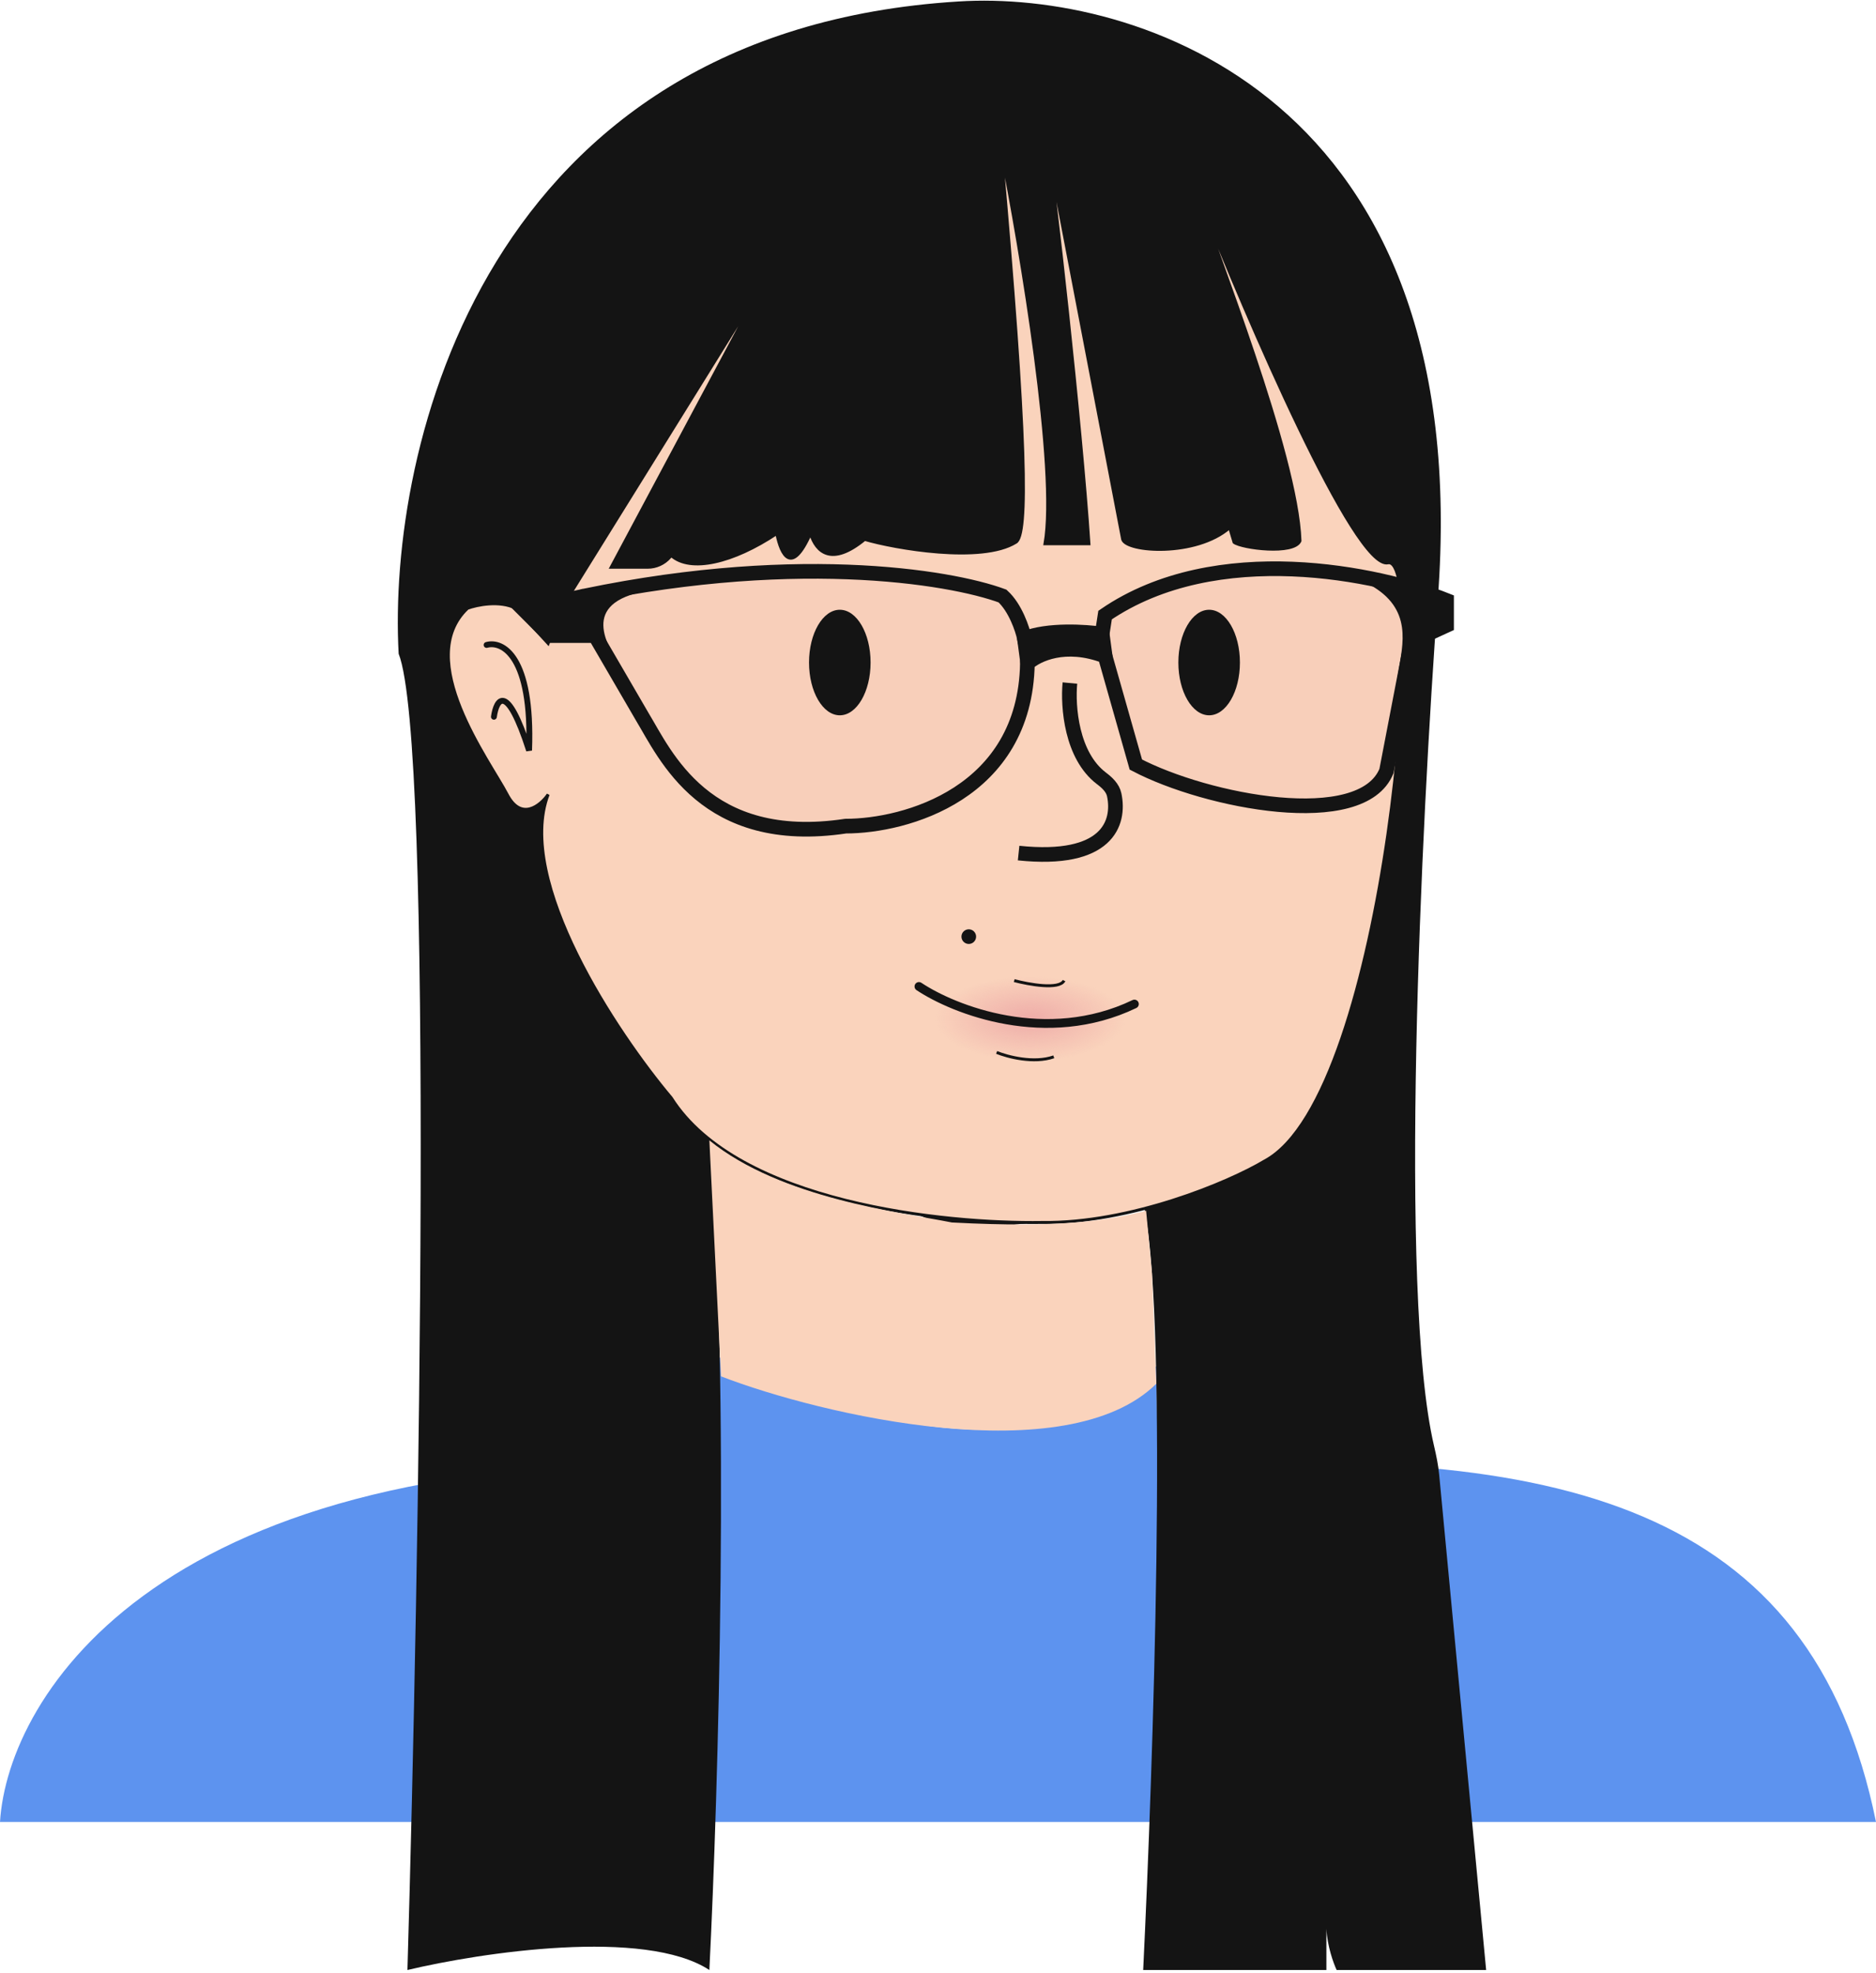 <svg width="640" height="673" viewBox="0 0 640 673" fill="none" xmlns="http://www.w3.org/2000/svg">
<path d="M394.5 466C354.1 507.2 276.833 480.167 245.5 463V499.727C54.7 493.131 2.667 578.419 0 621.5H640C618 513 531.5 492.5 395 500.5L394.5 466Z" fill="#5D93EF"/>
<path d="M241.999 672.004C219.999 657.604 164.166 666.004 138.999 672.004C142.999 535.003 147.999 253.401 135.999 223.001C132.166 153.001 164.999 10.501 326.999 0.501C386.999 -3.333 503.699 32.101 490.499 204.501C484.855 280.615 477.027 441.139 489.206 493.142C489.97 496.405 490.659 499.681 490.975 503.018L506.999 672.004H455.999C454.859 669.58 452.816 663.839 452.499 657.973V672.004H389.999C393.333 603.003 398.5 455.7 390.5 412.5L326.999 420.001L241.999 385.502C249.199 472.302 244.999 612.67 241.999 672.004Z" fill="#141414"/>
<path d="M173.002 270.999C177.802 280.199 184.335 274.832 187.002 270.999C175.804 300.598 210.335 352.333 229 374.5C251.8 410.5 322.5 417.5 355.5 417C385.5 417.4 419 403.5 431.5 396C473.5 373.5 487.5 189 473.5 192C462.3 194.4 425.5 109 408.5 66C414 84 442.5 154.667 443.5 184.5C441.5 189.3 423.667 187 421 185L419.5 180C408 190 384.333 188.333 383 184L357.5 51C359.417 61 368.833 145 371.5 185.5H356.5C360.9 160.3 348.333 85.333 341.5 51C350.3 149.8 350.833 182.833 346.5 185C334.9 192.2 305.167 187 295 184C283.8 193.2 278.5 188.5 276.5 182C270.1 196.4 266.5 189.5 265 182C250 192 235.5 195.333 229 189.5L228.488 190.085C226.589 192.255 223.846 193.5 220.962 193.5H208.5L259.5 98L191.5 207.499L187.002 219.5L176 207.499C170.4 204.699 162.668 206.332 159.502 207.499C141.002 224.999 167.002 259.499 173.002 270.999Z" fill="#FAD3BC" stroke="#141414"/>
<path d="M365.001 233C364.241 241.048 365.53 257.758 375.749 265.505C377.709 266.991 379.614 268.738 380.119 271.145C382.136 280.764 377.801 294.171 347.5 291" stroke="#141414" stroke-width="5"/>
<circle cx="330.5" cy="319.5" r="2.5" fill="#141414"/>
<path d="M245.971 469.494L242 389C266.42 408.859 307.066 413.495 324.728 417.006C362.5 419 377.919 416.271 391 413L393.003 434.318L394.5 472C363.901 502.227 280.246 482.742 245.971 469.494Z" fill="#FAD3BC"/>
<ellipse cx="351.5" cy="347.5" rx="32.5" ry="14.5" fill="url(#paint0_radial_1002_1392)"/>
<path d="M340 359C343.667 360.5 352.7 362.9 359.5 360.5M346 334.5C351 335.833 361.4 337.7 363 334.5" stroke="#141414"/>
<path d="M313.5 336.5C325.5 344.5 357 356.9 387 342.5" stroke="#141414" stroke-width="3" stroke-linecap="round"/>
<path d="M203 216.808H192.5H187.5L179 208.309L192.5 204.809C268.9 187.609 324 196.642 342 203.309C346.4 207.309 348.833 214.642 349.5 217.809C357.5 214.609 370.5 215.475 376 216.309L377 209.808C415 183.808 470.5 195.641 493.5 204.808V213.308L481.5 218.808L473 263C464.6 283.8 411.667 273.474 387.5 260.808L377 223.808C363.4 218.608 353.667 223.308 350.5 226.308C349.7 270.708 308.833 281.808 288.5 281.808C240.5 289.008 227 257.5 219 244.308L203 216.808Z" fill="#F8CFBA" stroke="#141414" stroke-width="5"/>
<path d="M188 216.5L181 208.5L198.5 201.5L205.5 218L188 216.5Z" fill="#141414" stroke="#141414"/>
<path d="M212.5 229.5C211.098 227.441 209.355 224.861 207.94 222.09L196.5 203.5L218.5 201.5C202.578 205.038 203.971 214.318 207.94 222.09L212.5 229.5Z" fill="#141414"/>
<path d="M212.5 229.5C207.167 221.667 196.9 206.3 218.5 201.5L196.5 203.5L212.5 229.5Z" stroke="#141414"/>
<path d="M467.5 199C482.7 207.4 479 220 477.5 229.5L493 213.5V204L467.5 199Z" fill="#141414" stroke="#141414"/>
<path d="M348.5 225.501L347.5 218.003C348.7 214.003 369.167 215.333 378 216L379 223.499C367.8 220.299 352.833 222.834 348.5 225.501Z" fill="#141414" stroke="#141414"/>
<ellipse cx="412.5" cy="226" rx="10.5" ry="18" fill="#141414"/>
<ellipse cx="286.5" cy="226" rx="10.5" ry="18" fill="#141414"/>
<path d="M168.5 244.501C169.333 238.501 172.9 232.401 180.5 256.001C181.7 223.601 171.333 218.501 166 220.001" stroke="#141414" stroke-width="2" stroke-linecap="round"/>
<defs>
<radialGradient id="paint0_radial_1002_1392" cx="0" cy="0" r="1" gradientUnits="userSpaceOnUse" gradientTransform="translate(351.5 347.5) rotate(90) scale(14.5 32.5)">
<stop stop-color="#EEACA8"/>
<stop offset="1" stop-color="#EEACA8" stop-opacity="0"/>
</radialGradient>
</defs>
</svg>
